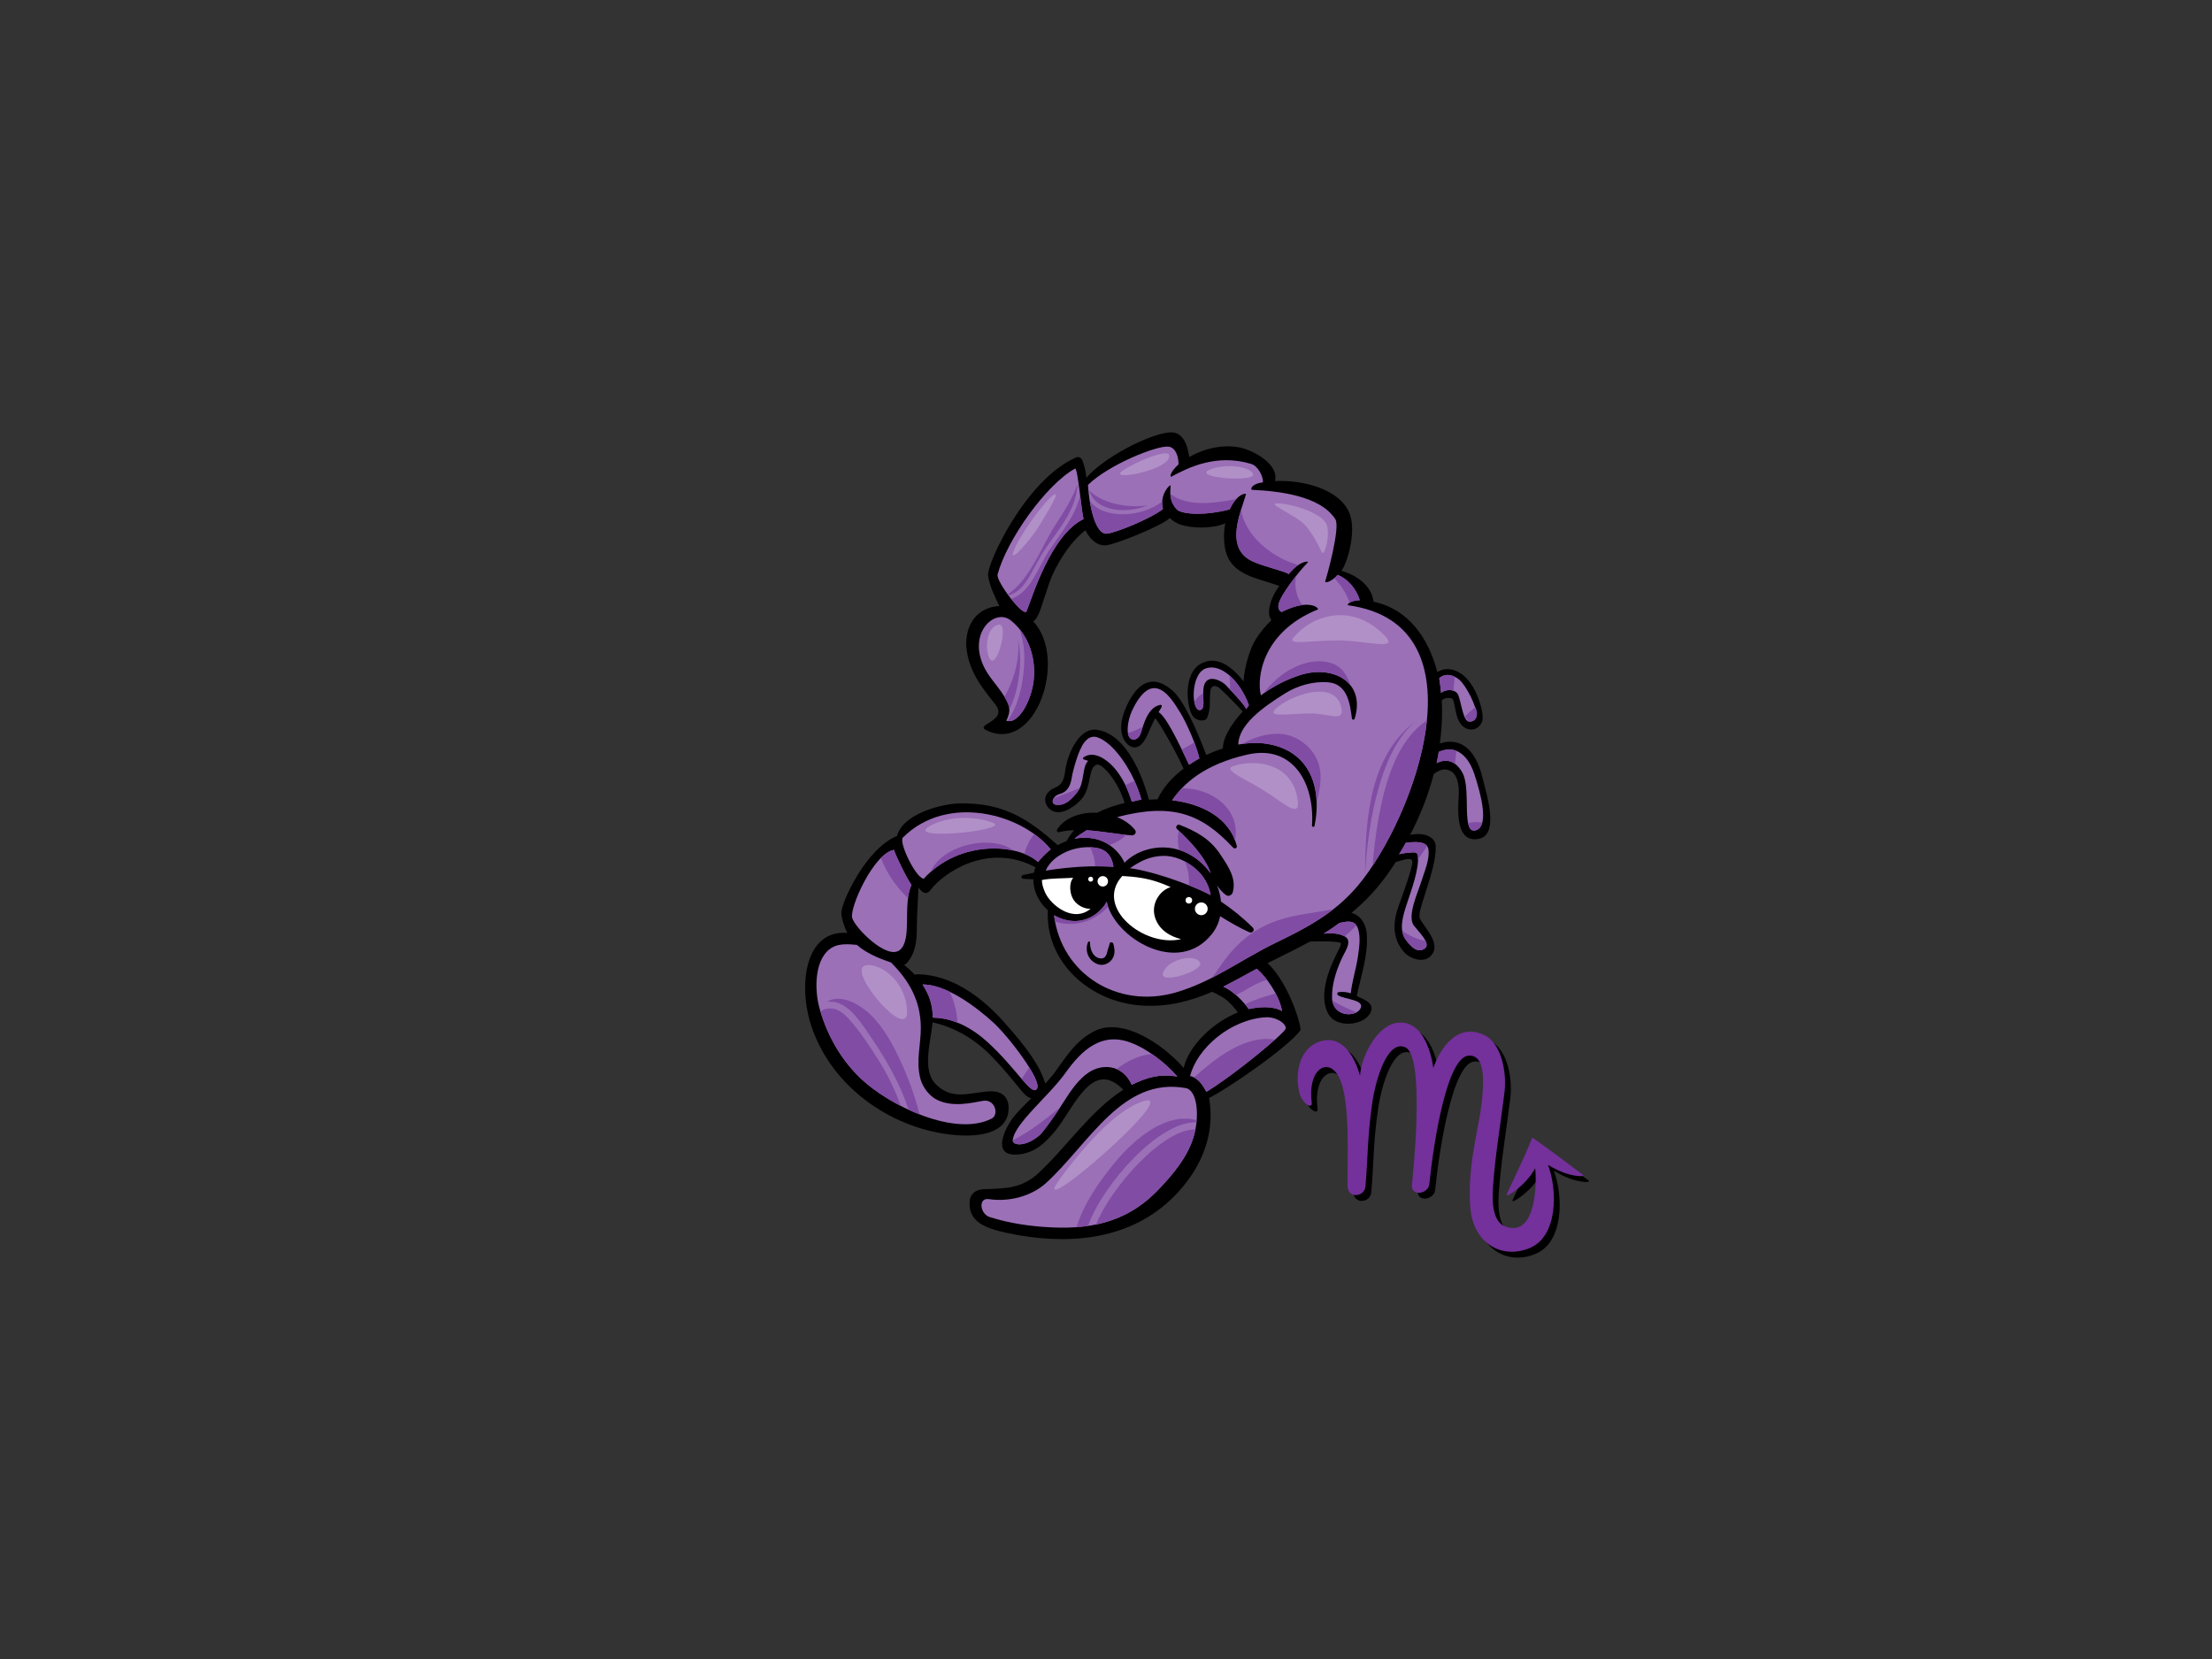 <?xml version="1.0" encoding="utf-8"?>
<!-- Generator: Adobe Illustrator 17.0.0, SVG Export Plug-In . SVG Version: 6.00 Build 0)  -->
<!DOCTYPE svg PUBLIC "-//W3C//DTD SVG 1.1//EN" "http://www.w3.org/Graphics/SVG/1.1/DTD/svg11.dtd">
<svg version="1.1" id="Layer_1" xmlns="http://www.w3.org/2000/svg" xmlns:xlink="http://www.w3.org/1999/xlink" x="0px" y="0px"
	 width="800px" height="600px" viewBox="0 0 800 600" enable-background="new 0 0 800 600" xml:space="preserve">
<rect x="0" y="0" width="800" height="600" fill="#333333" stroke="none"/>
<g>
	<path d="M536.176,281.321c-2.193-9.238-7.202-15.032-15.435-12.463c0.54-3.971,0.825-7.966,0.813-11.966
		c-0.003-1.198-0.052-2.402-0.128-3.603c0.691-0.639,1.754-1.09,3.476-0.778c1.722,0.312,0.781,8.298,4.853,10.648
		c2.675,1.544,5.323,0.314,6.264-2.193c0.938-2.506-1.487-11.333-5.614-15.63c-1.859-1.931-4.336-3.391-7.077-3.35
		c-1.263,0.02-2.442,0.415-3.502,1.088c-3.139-12.366-10.641-22.899-22.995-25.426c-1.211-7.876-9.56-10.632-11.712-11.226
		c1.946-2.258,5.803-14.347,2.803-21.142c-3.72-8.426-16.687-11.785-26.795-11.303c1.544-6.081-7.93-11.227-12.887-12.17
		c-6.016-1.144-12.656,0.33-18.147,3.486c-0.253-1.654-1.186-9.392-6.98-8.922c-8.071,0.655-24.541,9.594-30.191,16.436
		c-0.253-2.079-0.633-4.143-1.441-6.261c-0.33-0.865-1.298-1.53-2.213-1.137c-18.297,7.872-32.391,38.563-31.921,42.634
		c0.47,4.072,2.906,8.516,4.059,11.123c-10.321,0.775-12.376,9.739-11.887,15.026c0.783,8.455,5.637,14.561,10.352,20.425
		c5.065,6.299-7.646,7.272-3.148,9.482c17.85,8.769,29.619-25.954,16.951-39.389c2.129-1.332,2.776-5.079,5.752-13.692
		c2.373-6.868,7.632-15.057,13.153-19.26c1.22,2.602,3.758,5.638,7.204,5.482c3.446-0.157,21.289-7.446,23.271-9.929
		c1.117,1.102,2.499,1.982,4.04,2.48c3.892,1.253,11.085,1.576,16.04-0.524c-0.573,2.996-0.591,6.113-0.093,8.933
		c1.725,9.742,11.275,10.706,18.857,13.443c0.28,0.102,0.55,0.167,0.812,0.206c-0.417,0.6-0.823,1.205-1.213,1.815
		c-1.513,2.376-3.804,7.992-1.657,10.613c-2.062,1.963-3.871,4.208-5.338,6.396c-2.422,3.61-4.392,10.288-4.763,15.736
		c-3.953-5.084-9.505-9.549-15.345-6.42c-6.899,3.694-5.166,16.911-2.662,19.417c1.333,1.333,4.228,1.722,4.854,0.155
		c1.397-3.495,0.783-5.323,1.115-9.347c0.212-2.56,2.039-2.585,3.582-1.144c2.349,2.193,6.264,6.107,8.155,8.278
		c-2.678,2.853-7.149,8.609-7.172,13.326c-2.023,0.649-4.037,1.456-6.003,2.384c-3.279-8.8-8.043-19.555-12.083-23.176
		c-6.955-6.229-12.653-3.439-16.719,5.453c-2.506,5.48-2.349,9.395-1.133,11.85c1.037,2.092,3.218,3.902,5.4,2.778
		c2.259-1.165,3.34-4.455,4.31-6.6c0.555-1.227,1.128-2.445,1.773-3.63c2.216,2.704,7.969,13.138,10.249,18.257
		c-4.125,3.131-7.504,6.906-9.438,11.107c-1.033-0.006-2.069,0.057-3.106,0.116c-2.104-7.885-7.898-23.699-18.752-25.259
		c-6.428-0.924-10.178,8.262-11.209,12.964c-0.667,3.029-0.28,6.348-3.807,7.847c-5.916,2.514-3.88,7.683-0.436,8.778
		c3.444,1.095,8.267-2.377,10.334-5.168c3.132-4.229,1.879-10.962,5.052-11.84c1.956-0.542,7.789,6.203,10.037,13.877
		c-3.53,0.815-6.894,2.004-9.907,3.54c-5.752-0.299-11.543,1.554-14.487,5.977c-0.276,0.414-0.013,1.197,0.591,1.045
		c1.834-0.452,3.698-0.652,5.579-0.733c-1.067,1.214-2.018,2.501-2.736,3.899c-0.006,0.007,0.003,0.013-0.003,0.02
		c-1.125,0.418-2.207,0.934-3.256,1.491c-10.901-9.813-19.991-15.399-35.493-15.087c-6.873,0.138-20.701,3.995-22.571,11.768
		c-11.251,4.517-20.02,23.778-20.176,27.692c-0.074,1.837,1.372,5.949,2.148,7.395c-15.135-1.332-18.068,18.822-12.852,34.067
		c7.289,21.316,27.877,36.09,49.714,38.799c7.372,0.916,19.459,0.915,21.277-7.453c0.783-3.601-0.286-8.169-5.951-8.142
		c-7.011,0.035-13.968,3.842-20.309-2.717c-4.934-5.098-1.606-15.578-1.022-22.23c8.049,1.792,15.372,6.102,21.331,12.263
		c9.54,9.864,11.587,14.876,14.394,15.161c-2.063,2.037-4.118,4.077-5.968,6.244c-3.043,3.569-9.192,14.875,0.99,14.136
		c5.991-0.437,9.799-3.963,13.536-8.444c6.768-8.123,13.374-26.628,24.698-14.99c-11.752,7.448-21.263,21.592-30.942,30.389
		c-5.964,5.416-11.935,5.304-19.439,5.591c-3.691,0.141-5.101,2.333-5.217,4.588c-0.366,7.092,5.439,9.489,13.426,11.212
		c20.938,4.514,43.212,3.078,59.189-11.901c7.404-6.944,16.911-19.729,14.018-36.923c5.894-2.739,28.815-18.437,33.033-24.51
		c0.491-0.709-3.68-16.392-11.875-24.237c5.068-2.551,10.299-5.043,15.322-7.796c2.076-0.134,11.307-0.251,11.225,0.71
		c-0.093,1.105-0.918,2.325-1.385,3.301c-2.176,4.526-4.067,8.821-4.598,13.822c-0.337,3.183,0.131,7.626,2.678,9.931
		c3.57,3.231,11.17,2.275,13.609-1.475c2.437-3.751-1.565-5.168-4.612-6.575c1.533-7.4,4.226-14.968,3.61-22.59
		c-0.32-3.963-2.64-6.813-5.532-7.464c7.472-6.276,11.802-11.866,16.089-18.491c0.926,0.055,6.104-2.447,5.951,0.157
		c-0.157,2.604-3.424,11.499-4.946,15.719c-2.129,5.898-2.405,11.593,1.772,16.599c1.992,2.387,6.894,4.336,9.636,1.721
		c4.655-4.443-2.712-10.956-3.801-13.838c-1.089-2.882,5.951-16.912,5.794-25.994c-0.058-3.322-4.226-5.249-9.285-4.095
		c3.683-7.031,6.598-14.469,8.585-22.109c1.954-1.263,3.619-2.226,6.023-1.041c2.23,1.099,3.287,4.541,2.974,9.238
		c-0.441,6.624-0.625,16.755,7.205,15.345C542.597,301.99,537.361,286.31,536.176,281.321z M370.026,317.809
		c1.23,0.102,2.454,0.163,3.678,0.196c0,3.742,1.609,7.541,4.462,10.422c0.263,0.266,0.531,0.52,0.799,0.768
		c-0.938,18.992,15.398,33.209,33.775,34.462c9.338,0.636,17.661-1.493,25.703-4.978c1.374,0.751,2.837,1.372,4.141,2.252
		c1.998,1.353,3.672,3.274,5.13,5.236c-8.999,3.552-17.898,12.16-19.606,20.073c-7.606-8.711-22.083-18.393-32.219-13.359
		c-6.743,3.347-10.275,9.274-14.577,15.178c-0.86,1.179-2.306,2.711-3.285,3.815c-1.879-6.264-6.264-12.527-14.839-22.143
		c-8.078-9.059-18.819-17.208-31.514-17.403c-0.287-0.006-0.549,0.11-0.783,0.267c-1.195-1.286-2.498-2.496-3.887-3.621
		c0.372-0.163,0.71-0.395,0.958-0.672c3.173-3.597,3.616-8.053,3.616-12.701c-0.003-4.62,0.482-10.047,0.568-14.656
		c0.939,1.252,2.662,3.287,4.384,0.939c4.263-5.813,20.513-17.538,37.97-8.223c-0.244,0.648-0.444,1.31-0.575,1.982
		c-1.301,0.254-2.607,0.52-3.91,0.813C369.297,316.616,369.209,317.742,370.026,317.809z"/>
	<path fill="#9B70B7" d="M373.871,245.825c-0.736,7.491-5.563,16.395-9.947,14.83c0.758-1.332,1.49-3.672,0.939-5.325
		c-1.655-4.978-6.208-8.836-8.625-13.416c-6.72-12.733,3.457-22.128,9.251-17.587C371.284,228.868,374.757,236.78,373.871,245.825z"
		/>
	<path fill="#9B70B7" d="M371.284,221.04c-1.002,2.467-11.168-10.818-10.491-13.31c3.444-12.682,17.537-32.413,27.999-38.266
		c0.979-0.547,2.287,15.183,3.09,18.261C380.053,193.481,373.319,216.03,371.284,221.04z"/>
	<path fill="#9B70B7" d="M443.415,247.861c-1.285-1.353-4.628-3.195-6.624-1.905c-3.465,2.238,0.186,10.76-2.907,10.853
		c-3.093,0.093-3.33-13.202,2.257-15.08c5.939-1.997,12.817,5.466,15.547,13.375c-0.518,0.488-0.505,0.82-1.008,1.329
		C450.124,255.007,447.391,252.049,443.415,247.861z"/>
	<path fill="#9B70B7" d="M419.006,257.536c0.279-0.499,2.233-2.982,0.388-2.559c-4.488,1.031-5.984,7.719-6.767,10.067
		c-0.783,2.348-2.788,3.214-4.072,1.722c-1.284-1.491-0.758-6.135,0.784-9.552c1.542-3.417,4.697-8.926,8.767-8.3
		c3.873,0.595,6.874,5.804,8.787,8.879c2.107,3.396,5.933,11.948,6.873,16.488c-1.043,0.591-2.739,1.631-3.725,2.294
		C426.25,268.646,422.007,259.454,419.006,257.536z"/>
	<path fill="#9B70B7" d="M402.9,277.612c-2.537-2.881-7.33-6.367-11.066-3.675c-0.27,0.195-0.137,0.649,0.157,0.735
		c0.543,0.16,1.056,0.325,1.555,0.495c-2.368,2.405-1.117,7.729-3.935,11.33c-3.065,3.916-5.133,4.787-7.499,4.586
		c-2.365-0.202-1.583-3.177,1.236-3.96c2.818-0.783,3.844-3.1,4.271-5.935c0.28-1.859,2.307-10.037,4.655-12.855
		s4.576-2.106,7.311-0.273c4.413,2.958,10.382,11.078,13.201,21.099c-0.569,0.074-2.878,0.693-3.444,0.783
		C407.947,285.49,405.933,281.049,402.9,277.612z"/>
	<path fill="#9B70B7" d="M382.604,309.738c4.003-2.76,9.404-3.973,14.184-3.058c3.916,0.752,5.423,3.537,5.92,6.794
		c-8.005-0.469-16.224,0.055-24.528,1.41C379.044,312.905,380.588,311.129,382.604,309.738z"/>
	<path fill="#FFFFFF" d="M378.605,323.948c-1.04-1.689-1.818-4.074-1.774-5.68c3.55-0.71,7.763-0.544,11.315-0.806
		c-1.61,1.872-1.324,5.858,0.164,8.026c1.475,2.145,4.032,3.25,6.102,3.197C388.546,333.535,381.177,328.136,378.605,323.948z"/>
	<path fill="#9B70B7" d="M326.563,302.89c15.947-15.903,42.852-8.721,53.436,4.286c-0.823,0.572-3.98,3.613-4.571,4.597
		c-6.951-6.531-28.249-8.367-41.365,6.048C331.051,317.342,324.945,304.503,326.563,302.89z"/>
	<path fill="#9B70B7" d="M323.301,307.368c0.485,1.747,4.715,10.538,6.341,12.637c-3.298,7.401,0.408,19.683-4.18,23.542
		c-4.588,3.86-16.327-8.004-17.27-11.624C307.25,328.304,315.862,308.73,323.301,307.368z"/>
	<path fill="#9B70B7" d="M339.078,397.858c5.598,2.628,12.016,1.062,16.401,0.279c4.385-0.783,5.939,5.007,3.158,6.425
		c-13.179,6.727-36.691-4.533-47.085-14.277c-7.469-7.003-12.633-16.207-15.27-26.026c-1.699-6.316-1.939-18.297,5.151-21.849
		c2.181-1.09,5.416-1.013,8.463-0.68c3.353,2.961,7.906,4.886,12.306,6.335c6.44,6.372,10.727,13.697,10.825,23.352
		c0.07,6.495-1.825,12.087-0.19,18.581C333.633,393.156,336.083,396.451,339.078,397.858z"/>
	<path fill="#9B70B7" d="M357.352,377.063c-5.575-5.121-12.393-8.946-20.007-9.019c0.032-4.61-1.406-8.556-3.712-11.98
		c8.67-0.168,19.872,8.493,25.603,13.731c5.617,5.13,17.695,20.982,15.816,23.958C373.174,396.729,367.849,386.706,357.352,377.063z
		"/>
	<path fill="#9B70B7" d="M393.843,387.804c-3.619,2.371-6.515,6.476-9.286,10.911c-2.771,4.435-6.812,10.077-8.438,11.734
		c-5.294,4.6-9.983,3.818-9.835,1.939c0.47-5.951,13.212-16.127,19.103-24.427c5.823-8.201,12.961-14.736,23.329-10.962
		c6.12,2.226,12.996,7.516,17.068,12.37c-6.274-1.107-11.29,0.343-16.482,3.001c-0.023-0.083-0.033-0.173-0.071-0.25
		C405.689,384.701,398.384,384.829,393.843,387.804z"/>
	<path fill="#9B70B7" d="M431.659,411.241c-2.219,7.355-7.594,13.693-12.823,19.127c-11.757,12.219-25.549,14.582-41.75,13.336
		c-8.142-0.626-14.235-1.997-18.79-3.444c-3.775-0.762-4.806-7.199-0.626-6.577c7.359,1.096,15.502-1.096,20.762-5.932
		c15.672-14.409,27.466-38.383,50.435-34.223C432.956,394.269,433.998,403.491,431.659,411.241z"/>
	<path fill="#9B70B7" d="M436.306,394.863c-1.217-2.212-2.85-5.027-5.897-5.704c2.577-10.128,14.634-20.463,27.318-21.245
		c3.907-0.241,7.828,2.506,7.202,4.228C464.303,373.864,446.453,388.739,436.306,394.863z"/>
	<path fill="#9B70B7" d="M463.656,365.66c-3.424-1.975-8.495-1.491-12.026-0.717c-1.918-2.68-5.45-6.491-9.202-8.103
		c2.821-1.381,10.847-5.818,12.068-6.466C458.039,353.194,462.893,360.398,463.656,365.66z"/>
	<path fill="#9B70B7" d="M491.191,336.026c0.967,3.074,0.36,6.796-0.076,9.92c-0.616,4.414-2.14,8.845-2.582,13.301
		c-1.339-0.443-2.773-0.626-4.35-0.431c-0.648,0.08-0.7,0.851-0.2,1.157c2.538,1.568,9.79,1.554,8.036,4.808
		c-1.757,3.254-10.084,3.036-10.27-3.877c-0.139-5.166,1.764-10.678,4.006-15.241c0.903-1.837,3.325-5.399,0.682-6.938
		c-2.033-1.189-4.856-1.353-7.726-1.051c1.978-1.218,3.895-2.506,5.731-3.881C487.224,333.238,490.07,332.45,491.191,336.026z"/>
	<path fill="#9B70B7" d="M516.629,307.285c0.468,3.584-1.455,7.87-2.486,11.217c-1.275,4.137-5.439,12.982-2.742,16.302
		c2.855,3.513,6.926,7.427,2.835,8.76c-2.352,0.767-4.612-2.081-5.759-3.582c-2.736-3.59-1.025-8.959,0.209-12.729
		c1.902-5.801,4.629-13.051,4.104-17.857c-0.084-0.784-0.775-1.154-1.525-1.121c-1.888,0.081-3.587,0.243-5.274,0.698
		c0.848-1.368,1.655-2.759,2.445-4.165C511.822,304.403,516.205,304.056,516.629,307.285z"/>
	<path fill="#9B70B7" d="M491.133,320.274c-8.33,9.921-18.436,15.239-29.773,20.705c-12.367,5.965-22.811,14.146-36.26,17.994
		c-20.951,5.994-41.265-6.739-43.887-27.942c10.766,5.817,17.747-2.113,19.05-4.946c2.598,13.028,25.915,27.252,38.131,11.596
		c1.494-1.917,2.426-4.074,2.901-6.328c3.418,2.143,6.894,4.179,10.572,5.814c1.051,0.466,2.113-0.797,1.236-1.67
		c-3.658-3.651-7.519-6.743-11.519-9.424c-0.18-2.014-0.688-4.018-1.448-5.929c0.844,1.337,1.859,2.564,3.289,3.582
		c0.87,0.62,2.116,0.009,2.392-0.941c1.477-5.107-1.68-9.549-4.435-13.721c-3.758-5.686-8.705-8.389-14.818-10.766
		c-0.828-0.324-1.584,0.886-0.931,1.488c3.97,3.661,10.172,9.881,12.224,16.034c-9.725-13.043-24.633-10.541-31.176-3.803
		c-1.565-3.603-7.047-10.648-18.091-8.711c1.39-1.118,2.879-2.107,4.408-3.036c5.487,0.335,11.024,1.487,16.307,1.853
		c0.989,0.07,1.914-1.008,1.208-1.924c-1.58-2.049-3.877-3.619-6.504-4.684c20.053-5.264,30.544-1.192,41.99,11.071
		c0.476,0.51,1.503,0.179,1.314-0.581c-2.458-9.973-12.231-15.264-23.391-16.578c4.053-5.906,11.412-12.953,27.274-16.536
		c16.503-3.729,24.356,10.555,23.302,25.723c-0.035,0.54,0.825,0.582,0.926,0.074c2.971-14.831-2.431-28.051-18.622-29.855
		c-2.772-0.308-5.832-0.121-8.98,0.449c0.195-7.057,8.336-13.164,17.023-18.56c4.484-2.785,10.111-4.388,15.443-3.966
		c6.942,0.55,7.941,7.47,8.649,13.053c0.076,0.603,0.851,0.616,1.016,0.064c4.005-13.285-7.917-19.388-19.469-15.804
		c-5.245,1.628-10.108,4.166-14.468,7.422c-1.533-5.952,0.142-22.773,20.598-31.074c0.607-0.247-2.762-4.226-13.101,0.915
		c-0.78-0.287-1.6-1.427-0.935-3.42c0.941-2.817,5.794-9.707,10.458-14.573c0.421-0.437-2.786-0.772-7,4.321
		c-0.324-0.822-9.096-2.744-13.189-4.702c-10.095-4.827-4.101-17.662-2.21-24.194c0.151-0.518-3.25-0.311-5.913,5.48
		c-9.865,2.506-17.531,1.632-19.106,0c-4.153-4.304-1.252-9.865-2.717-8.497c-2.442,2.28-3.033,5.797-2.294,8.341
		c-4.07,3.287-16.909,8.614-20.355,8.926c-3.446,0.312-6.107-7.517-6.772-17.656c7.867-7.555,25.156-14.345,29.162-13.819
		c2.598,0.34,3.603,3.603,3.595,6.405c-3.277,2.991-3.179,4.767-2.554,4.43c5.712-3.07,16.188-8.484,28.872-4.571
		c2.437,0.752,4.384,4.542,4.183,6.662c-4.339,0.543-4.628,2.653-3.844,2.691c9.212,0.433,24.49,2.011,30.045,10.597
		c1.958,3.031-3.351,21.708-3.607,22.331c-0.494,1.198,2.503,0.155,4.438-2.164c3.549,1.381,6.68,4.827,8.021,9.148
		c-3.378,0.062-5.015,1.722-4.124,1.847C537.768,225.921,511.294,296.269,491.133,320.274z"/>
	<path fill="#FFFFFF" d="M412.8,317.515c3.77,0.617,7.263,1.811,10.606,3.321c-0.109,0.035-0.205,0.051-0.319,0.093
		c-2.074,0.764-3.678,2.262-4.713,4.208c-2.395,4.506-0.409,9.555,3.601,12.277c1.424,0.967,3.261,1.769,5.18,2.238
		c-13.34,3.132-31.52-11.538-21.274-22.835C408.173,316.926,410.476,317.133,412.8,317.515z"/>
	<path fill="#9B70B7" d="M408.663,313.995c3.45-2.348,6.787-4.236,11.65-4.446c4.536-0.194,8.882,1.851,12.229,4.77
		c2.919,2.545,4.745,5.9,5.301,9.405C429.138,319.214,415.656,314.87,408.663,313.995z"/>
	<path fill="#9B70B7" d="M527.876,245.934c2.663,2.349,6.264,10.022,6.107,12.37c-0.157,2.348-1.754,2.875-2.82,2.662
		c-2.346-0.47-2.817-8.926-4.226-10.334c-1.644-1.644-4.44-1.12-5.744-0.028c-0.151-1.372-0.427-3.948-0.677-5.297
		C522.17,243.621,525.216,243.584,527.876,245.934z"/>
	<path fill="#9B70B7" d="M533.728,300.292c-5.381,1.541-1.557-14.705-4.754-20.693c-2.428-4.541-5.985-5.374-9.398-3.601
		c0.29-1.284,0.552-2.781,0.784-4.072c3.128-1.346,6.084-1.323,8.948,1.329c2.463,2.286,3.7,5.789,4.617,8.926
		C534.814,285.214,539.107,298.752,533.728,300.292z"/>
	<path fill="#814CA4" d="M368.155,231.04c0.826,6.969-1.31,14.641-4.866,20.975c0.636,1.061,1.189,2.156,1.575,3.315
		c0.134,0.404,0.19,0.849,0.19,1.309c2.684-5.411,3.783-11.976,3.887-17.291C368.989,236.927,368.785,233.914,368.155,231.04z"/>
	<path fill="#814CA4" d="M368.666,227.443c1.281,3.35,1.813,7.244,1.801,10.517c-0.025,7.114-1.566,16.346-6.066,22.795
		c4.251,0.796,8.76-7.709,9.47-14.93C374.58,238.589,372.493,232.083,368.666,227.443z"/>
	<path fill="#814CA4" d="M381.632,189.946c-5.004,7.735-9.08,19.661-17.189,25.002c0.094,0.129,0.184,0.26,0.279,0.388
		c4.148-1.082,6.656-4.953,8.641-8.698c1.911-3.606,3.822-7.059,6.226-10.373c4.821-6.645,9.788-13.09,10.114-21.247
		C387.918,180.332,384.56,185.42,381.632,189.946z"/>
	<path fill="#814CA4" d="M390.644,179.134c-1.642,7.243-6.54,13.14-11.015,19.673c-3.993,5.831-6.701,15.439-13.945,17.786
		c2.502,3.16,5.116,5.635,5.599,4.445c2.036-5.01,8.769-27.559,20.598-33.315C391.539,186.413,391.105,182.803,390.644,179.134z"/>
	<path fill="#814CA4" d="M444.692,244.337c0.179,1.689,0.235,3.353,0.12,5.001c3.212,3.409,5.38,5.843,5.868,7.095
		c0.502-0.508,0.489-0.841,1.008-1.329C450.255,250.952,447.674,246.938,444.692,244.337z"/>
	<path fill="#814CA4" d="M431.957,253.93c0.333,1.716,0.998,2.906,1.927,2.879c1.867-0.056,1.281-3.182,1.282-6.144
		C433.804,251.476,432.618,252.552,431.957,253.93z"/>
	<path fill="#814CA4" d="M407.919,265.122c0.107,0.7,0.314,1.272,0.636,1.645c1.284,1.491,3.289,0.626,4.072-1.722
		c0.184-0.552,0.41-1.348,0.702-2.25C411.635,263.773,409.833,264.563,407.919,265.122z"/>
	<path fill="#814CA4" d="M427.398,271.059c0.891,1.838,1.78,3.71,2.643,5.518c0.986-0.664,2.682-1.703,3.725-2.294
		c-0.324-1.566-0.995-3.611-1.817-5.756C430.469,269.422,428.934,270.24,427.398,271.059z"/>
	<path fill="#814CA4" d="M381.087,288.684c-0.696,1.076-0.446,2.274,1.025,2.4c2.366,0.202,4.433-0.669,7.499-4.586
		c0.398-0.508,0.71-1.053,0.966-1.618C387.476,286.287,384.292,287.505,381.087,288.684z"/>
	<path fill="#814CA4" d="M407.023,284.004c0.921,1.918,1.688,3.924,2.318,5.938c0.566-0.09,2.875-0.709,3.444-0.783
		c-0.663-2.36-1.506-4.61-2.458-6.716C409.179,282.855,408.068,283.371,407.023,284.004z"/>
	<path fill="#814CA4" d="M396.788,306.68c-0.829-0.158-1.678-0.231-2.533-0.264c1.045,1.965,1.644,4.388,1.891,6.899
		c2.201-0.016,4.39,0.032,6.563,0.16C402.211,310.217,400.704,307.432,396.788,306.68z"/>
	<path fill="#814CA4" d="M336.612,315.337c9.285-8.219,21.507-9.662,30.21-7.648C357.916,301.297,340.305,306.034,336.612,315.337z"
		/>
	<path fill="#814CA4" d="M374.031,301.635c-1.639,2.029-2.812,4.495-3.568,7.163c2.023,0.8,3.725,1.811,4.965,2.975
		c0.591-0.984,3.748-4.025,4.571-4.597C378.365,305.169,376.341,303.302,374.031,301.635z"/>
	<path fill="#814CA4" d="M328.397,324.855c0.223-1.738,0.595-3.391,1.245-4.85c-1.626-2.1-5.856-10.891-6.341-12.637
		c-1.548,0.283-3.145,1.362-4.698,2.914C320.643,315.754,324.095,320.724,328.397,324.855z"/>
	<path fill="#814CA4" d="M317.624,383.268c-2.694-4.244-5.532-8.744-8.783-12.591c-1.849-2.188-4.279-5.271-7.276-5.8
		c-2.121-0.375-3.706,0.044-4.801,0.97c2.752,9.218,7.725,17.816,14.789,24.438c3.524,3.303,8.559,6.78,14.185,9.672
		C323.731,394.095,320.929,388.477,317.624,383.268z"/>
	<path fill="#814CA4" d="M325.776,383.965c-2.824-6.1-6.168-12.42-11.078-17.121c-4.343-4.159-11.204-7.435-15.583-4.526
		c0.483-0.044,0.985-0.065,1.522-0.048c5.694,0.184,9.968,6.449,12.852,10.609c6.191,8.929,11.846,18.341,15.118,28.477
		c1.295,0.597,2.612,1.159,3.94,1.676C330.908,396.364,328.498,389.844,325.776,383.965z"/>
	<path fill="#814CA4" d="M343.529,358.716c-3.378-1.634-6.798-2.711-9.895-2.651c2.306,3.424,3.743,7.369,3.712,11.98
		c3.113,0.029,6.091,0.695,8.908,1.812C346.135,366.074,345.129,362.3,343.529,358.716z"/>
	<path fill="#814CA4" d="M372.011,386.442c-0.802,1.198-1.731,2.466-2.489,3.799c2.825,3.27,4.602,4.985,5.531,3.513
		c0.714-1.131-0.593-4.124-2.789-7.68C372.18,386.197,372.094,386.319,372.011,386.442z"/>
	<path fill="#814CA4" d="M366.287,412.373c-0.001,0.004-0.003,0.01-0.003,0.014c-0.148,1.879,4.541,2.662,9.835-1.939
		c1.407-1.433,4.619-5.847,7.255-9.884C377.885,404.966,372.418,409.335,366.287,412.373z"/>
	<path fill="#814CA4" d="M416.557,381.184c-4.318,0.347-8.902,2.529-12.756,5.45c2.12,0.883,4.058,2.614,5.429,5.487
		c0.038,0.077,0.048,0.167,0.071,0.25c5.193-2.659,10.208-4.108,16.482-3.001C423.423,386.554,420.11,383.609,416.557,381.184z"/>
	<path fill="#814CA4" d="M403.279,420.358c-5.081,6.116-11.284,14.698-13.923,23.449c1.393-0.103,2.767-0.244,4.12-0.441
		c5.364-15.049,25.849-38.049,39.239-37.431c0.028-0.266,0.048-0.529,0.069-0.793C421.567,402.062,410.044,412.215,403.279,420.358z
		"/>
	<path fill="#814CA4" d="M396.348,442.867c8.221-1.684,15.696-5.441,22.488-12.5c5.229-5.434,10.604-11.772,12.823-19.127
		c0.271-0.897,0.492-1.815,0.672-2.737C420.803,408.162,402.12,428.937,396.348,442.867z"/>
	<path fill="#814CA4" d="M431.787,389.67c2.181,1.091,3.502,3.344,4.519,5.193c7.394-4.462,18.87-13.565,24.8-18.846
		C450.329,374.216,439.907,382.526,431.787,389.67z"/>
	<path fill="#814CA4" d="M450.291,363.244c0.497,0.591,0.961,1.171,1.339,1.699c3.531-0.774,8.602-1.257,12.026,0.717
		c-0.288-1.982-1.173-4.233-2.334-6.427C457.574,360.433,453.748,361.451,450.291,363.244z"/>
	<path fill="#814CA4" d="M449.817,358.474c2.573-1.747,5.432-3.193,8.386-4.109c-1.25-1.647-2.545-3.065-3.707-3.99
		c-1.221,0.648-9.247,5.085-12.068,6.466c1.599,0.687,3.147,1.779,4.555,3.007C447.914,359.349,448.862,358.901,449.817,358.474z"/>
	<path fill="#814CA4" d="M486.301,338.659c1.493-1.26,2.93-2.567,4.252-3.98c-1.362-1.981-3.758-1.355-6.11-0.886
		c-1.836,1.375-3.753,2.663-5.731,3.881C481.52,337.378,484.282,337.536,486.301,338.659z"/>
	<path fill="#814CA4" d="M481.854,361.909c0.767,4.846,5.975,5.746,8.751,4.211C487.596,364.904,484.645,363.539,481.854,361.909z"
		/>
	<path fill="#814CA4" d="M507.12,336.577c0.171,1.226,0.581,2.389,1.356,3.407c1.147,1.501,3.407,4.349,5.759,3.582
		c1.92-0.625,2.03-1.821,1.327-3.275C512.545,339.749,509.691,338.431,507.12,336.577z"/>
	<path fill="#814CA4" d="M512.789,309.397c0.049,0.436,0.041,0.912,0.038,1.385c1.168-1.559,2.268-3.161,3.267-4.83
		c-1.342-1.771-4.841-1.481-7.658-1.143c-0.79,1.406-1.597,2.797-2.445,4.165c1.687-0.456,3.386-0.617,5.274-0.698
		C512.014,308.242,512.705,308.613,512.789,309.397z"/>
	<path fill="#814CA4" d="M394.125,181.185c1.136,7.144,3.381,12.077,6.128,11.828c3.446-0.312,16.285-5.638,20.355-8.926
		c-0.24-0.828-0.323-1.761-0.264-2.719C413.125,187.047,399.36,188.092,394.125,181.185z"/>
	<path fill="#814CA4" d="M476.435,275.012c-2.346-5.572-8.264-9.646-14.369-9.631c-4.681,0.011-8.935,1.501-12.909,3.7
		c2.675-0.393,5.268-0.511,7.645-0.247c12.936,1.441,18.968,10.177,19.363,21.193C477.62,284.94,478.395,279.665,476.435,275.012z"
		/>
	<path fill="#814CA4" d="M415.075,182.773c-7.46,1.1-16.622-0.724-21.168-5.476C396.113,184.993,407.159,186.001,415.075,182.773z"
		/>
	<path fill="#814CA4" d="M437.857,315.822c-1.947-5.84-7.631-11.738-11.599-15.453c-0.373,2.358-0.367,4.737,0.147,7.015
		C430.469,308.636,434.476,311.287,437.857,315.822z"/>
	<path fill="#814CA4" d="M482.545,209.109c2.475,2.489,4.398,5.571,5.591,8.856c0.72-0.437,1.972-0.866,3.656-0.897
		c-1.342-4.321-4.472-7.767-8.021-9.148C483.393,208.373,482.972,208.761,482.545,209.109z"/>
	<path fill="#814CA4" d="M461.775,332.989c-8.412,2.959-14.203,7.863-19.372,14.916c-1.207,1.647-2.532,3.62-3.983,5.663
		c7.731-3.942,14.933-8.727,22.94-12.588c7.587-3.658,14.619-7.258,20.938-12.206C475.485,330.218,468.423,330.651,461.775,332.989z
		"/>
	<path fill="#814CA4" d="M400.776,327.922c-0.21-0.613-0.391-1.226-0.513-1.837c-1.303,2.833-8.284,10.763-19.05,4.946
		c0.096,0.774,0.222,1.533,0.364,2.284C388.742,335.519,395.866,333.23,400.776,327.922z"/>
	<path fill="#814CA4" d="M401.227,305.613c2.31-0.81,4.456-1.956,6.089-3.686c-4.678-0.469-9.512-1.361-14.317-1.655
		c-1.529,0.929-3.019,1.918-4.408,3.036C394.136,302.335,398.278,303.629,401.227,305.613z"/>
	<path fill="#814CA4" d="M427.437,285.098c-1.4,1.467-2.556,2.93-3.516,4.33c10.353,1.219,19.501,5.868,22.735,14.494
		C448.865,292.667,438.149,284.932,427.437,285.098z"/>
	<path fill="#814CA4" d="M493.718,315.993c0.514-9.124,1.67-18.221,3.831-27.02c2.454-9.979,6.375-21.022,14.155-27.97
		C495.446,273.683,493.764,295.614,493.718,315.993z"/>
	<path fill="#814CA4" d="M496.422,313.118c8.965-13.545,17.773-34.053,19.629-52.537c-10.859,7.149-15.116,22.514-17.332,34.549
		C497.621,301.077,496.883,307.086,496.422,313.118z"/>
	<path fill="#814CA4" d="M488.429,247.881c-1.127-3.652-3.154-6.769-6.773-7.994c-8.788-2.975-19.406,3.43-24.666,10.906
		c4.108-2.917,8.634-5.216,13.494-6.724C477.596,241.864,484.84,243.333,488.429,247.881z"/>
	<path fill="#814CA4" d="M470.989,218.833c-2.185-3.038-3.016-6.996-2.191-10.595c-3.039,3.829-5.567,7.724-6.219,9.674
		c-0.665,1.992,0.155,3.132,0.935,3.42C466.606,219.794,469.063,219.083,470.989,218.833z"/>
	<path fill="#814CA4" d="M452.848,202.959c4.093,1.957,12.865,3.88,13.189,4.702c1.294-1.564,2.49-2.612,3.518-3.307
		c-9.315-2.581-19.153-10.363-20.718-19.958C446.791,191.027,445.187,199.296,452.848,202.959z"/>
	<path fill="#814CA4" d="M444.725,184.244c0.77-1.675,1.602-2.871,2.392-3.73c-7.912,1.488-17.627,2.935-23.843-1.91
		c0.077,1.673,0.54,3.769,2.345,5.64C427.194,185.876,434.86,186.75,444.725,184.244z"/>
	<path fill="#814CA4" d="M429.95,320.17c2.831,1.13,5.54,2.335,7.893,3.555c-0.556-3.505-2.383-6.86-5.301-9.405
		c-1.234-1.076-2.604-2.03-4.069-2.8C429.679,314.203,430.197,317.158,429.95,320.17z"/>
	<path fill="#814CA4" d="M526.125,244.764c-2.155-1.066-4.31-0.78-5.608,0.543c0.25,1.349,0.526,3.925,0.677,5.297
		c1.002-0.841,2.887-1.333,4.455-0.771C525.809,248.143,525.974,246.454,526.125,244.764z"/>
	<path fill="#814CA4" d="M529.834,259.072c0.47,1.022,1.011,1.757,1.667,1.859c1.074,0.165,2.646-0.432,2.698-2.784
		c0.012-0.547-0.197-1.382-0.552-2.357C532.285,256.761,531.027,257.876,529.834,259.072z"/>
	<path fill="#814CA4" d="M530.964,297.766c0.404,1.896,1.188,2.978,2.765,2.527c1.258-0.361,1.972-1.394,2.341-2.78
		C534.292,297.207,532.532,297.244,530.964,297.766z"/>
	<path fill="#814CA4" d="M526.723,271.578c-2.056-0.842-4.167-0.597-6.363,0.349c-0.232,1.291-0.494,2.788-0.784,4.072
		c2.265-1.176,4.591-1.197,6.61,0.245C526.384,274.689,526.567,273.136,526.723,271.578z"/>
	<path d="M574.598,426.993c1.156,0.861-5.303,1.047-12.639-3.62c3.447,9.152,3.63,25.732-6.482,30.062
		c-9.926,4.246-20.46-1.409-21.589-14.415c-1.194-13.679,2.599-27.623,3.616-34.602c1.815-12.462,1.493-20.711-4.136-20.529
		c-7.847,0.256-12.714,30.74-14.335,46.529c-0.357,3.486-6.781,4.715-6.276-0.022c0.517-4.857,4.728-46.173-2.332-49.482
		c-6.311-2.959-10.734,10.833-12.113,20.718c-1.731,12.437-1.496,19.997-2.373,29.561c-0.366,3.968-6.456,4.465-6.485-0.208
		c-0.064-10.863,0.958-29.72-2.675-38.404c-3.634-8.685-11.945-4.432-10.252,8.384c0.311,2.329-3.52,0.592-4.58-4.053
		c-1.711-7.517,0.639-16.398,8.137-18.325c7.923-2.036,12.07,6.163,13.882,12.517c0.549-7.291,6.473-18.916,14.358-19.17
		c10.376-0.333,12.148,16.427,12.148,16.427s5.724-17.985,18.52-11.876c5.852,2.789,8.195,12.932,7.22,20.814
		c-1.536,12.385-3.372,22.783-4.162,34.308c-0.526,7.68,0.787,12.743,4.551,14.113c11.431,4.163,11.268-17.039,10.725-21.094
		c-3.171,6.07-10.919,11.04-10.315,9.552c1.365-3.385,5.683-11.631,9.267-20.666C561.137,416.808,573.442,426.13,574.598,426.993z"
		/>
	<path fill="#74309B" d="M572.49,424.884c1.156,0.861-5.303,1.047-12.639-3.62c3.447,9.152,3.63,25.732-6.482,30.062
		c-9.926,4.246-20.46-1.408-21.589-14.415c-1.194-13.678,2.599-27.623,3.616-34.601c1.815-12.462,1.493-20.711-4.135-20.529
		c-7.847,0.256-12.714,30.74-14.335,46.529c-0.357,3.487-6.781,4.715-6.276-0.022c0.517-4.857,4.728-46.173-2.332-49.482
		c-6.311-2.959-10.734,10.832-12.113,20.718c-1.731,12.437-1.496,19.996-2.373,29.561c-0.366,3.969-6.456,4.465-6.485-0.208
		c-0.064-10.863,0.958-29.72-2.675-38.404c-3.634-8.685-11.945-4.432-10.252,8.384c0.311,2.329-3.519,0.593-4.579-4.053
		c-1.712-7.517,0.638-16.398,8.137-18.325c7.923-2.036,12.07,6.163,13.883,12.517c0.549-7.291,6.473-18.916,14.358-19.17
		c10.376-0.332,12.148,16.427,12.148,16.427s5.724-17.985,18.52-11.877c5.852,2.789,8.195,12.932,7.22,20.814
		c-1.536,12.385-3.372,22.783-4.162,34.308c-0.526,7.68,0.787,12.743,4.551,14.113c11.431,4.163,11.268-17.038,10.725-21.094
		c-3.171,6.07-10.92,11.04-10.315,9.552c1.365-3.385,5.683-11.631,9.267-20.666C559.029,414.699,571.334,424.022,572.49,424.884z"/>
	<path d="M402.66,341.364c-0.202-0.743-1.24-0.806-1.382,0.017c-0.16,0.922-0.604,1.738-0.772,2.66
		c-0.109,0.6-0.296,1.162-0.614,1.68c-0.523,0.852-1.342,1.054-2.283,0.846c-2.467-0.547-3.472-3.476-3.359-5.692
		c0.022-0.379-0.581-0.542-0.733-0.179c-1.384,3.287,0.244,6.934,3.636,8.062c1.607,0.539,3.417-0.054,4.561-1.252
		C403.419,345.717,403.252,343.548,402.66,341.364z"/>
	<circle fill="#FFFFFF" cx="434.464" cy="328.682" r="2.307"/>
	<circle fill="#FFFFFF" cx="429.968" cy="325.605" r="1.183"/>
	<circle fill="#FFFFFF" cx="398.842" cy="318.742" r="1.893"/>
	<circle fill="#FFFFFF" cx="394.462" cy="317.973" r="0.888"/>
	<path fill="#B190C7" d="M383.419,426.23c6.452-8.685,19.179-24.585,30.054-27.945C428.867,393.528,369.71,444.685,383.419,426.23z"
		/>
	<path fill="#B190C7" d="M312.764,349.249c4.501-1.501,14.764,4.744,15.291,16.345C328.582,377.194,306.436,351.359,312.764,349.249
		z"/>
	<path fill="#B190C7" d="M336.491,298.63c6.198-3.409,15.817-3.691,22.673-1.054C366.019,300.212,325.946,304.43,336.491,298.63z"/>
	<path fill="#B190C7" d="M457.238,285.975c-7.162-4.487-15.344-7.628-11.072-8.964c8.789-2.747,21.618-0.527,23.2,12.655
		C470.146,296.173,464.22,290.349,457.238,285.975z"/>
	<path fill="#B190C7" d="M474.111,258.03c-8.138-0.035-17.703,2.012-11.601-2.637c6.049-4.609,21.093-9.491,22.676,1.055
		C485.894,261.182,480.741,258.059,474.111,258.03z"/>
	<path fill="#B190C7" d="M485.711,231.665c-10.281-0.396-20.564,2.11-17.927-1.054c6.926-8.311,21.09-12.654,32.692-1.054
		C506.275,235.356,495.995,232.06,485.711,231.665z"/>
	<path fill="#B190C7" d="M471.826,189.759c-3.702-3.855-15.428-8.289-8.789-7.658c6.825,0.65,15.817,4.218,16.874,7.909
		c1.054,3.691-0.529,10.019-1.583,10.019C477.907,200.029,475.682,193.778,471.826,189.759z"/>
	<path fill="#B190C7" d="M437.261,169.986c5.64-2.591,15.434-1.286,15.916,1.607C453.66,174.487,431.312,172.719,437.261,169.986z"
		/>
	<path fill="#B190C7" d="M405.915,170.308c4.576-3.269,16.281-7.981,16.88-5.787C424.241,169.825,400.288,174.327,405.915,170.308z"
		/>
	<path fill="#B190C7" d="M366.406,199.924c1.562-5.268,10.737-17.942,14.269-20.625c3.532-2.683-1.695,5.65-4.662,10.595
		C373.046,194.838,365.276,203.738,366.406,199.924z"/>
	<path fill="#B190C7" d="M357.648,237.643c-1.521-4.026-0.566-11.018,3.531-11.725C365.276,225.211,360.05,243.999,357.648,237.643z
		"/>
	<path fill="#B190C7" d="M421.91,349.776c2.697-3.113,10.546-4.747,12.128-1.583C435.619,351.357,415.056,357.685,421.91,349.776z"
		/>
</g>
</svg>
